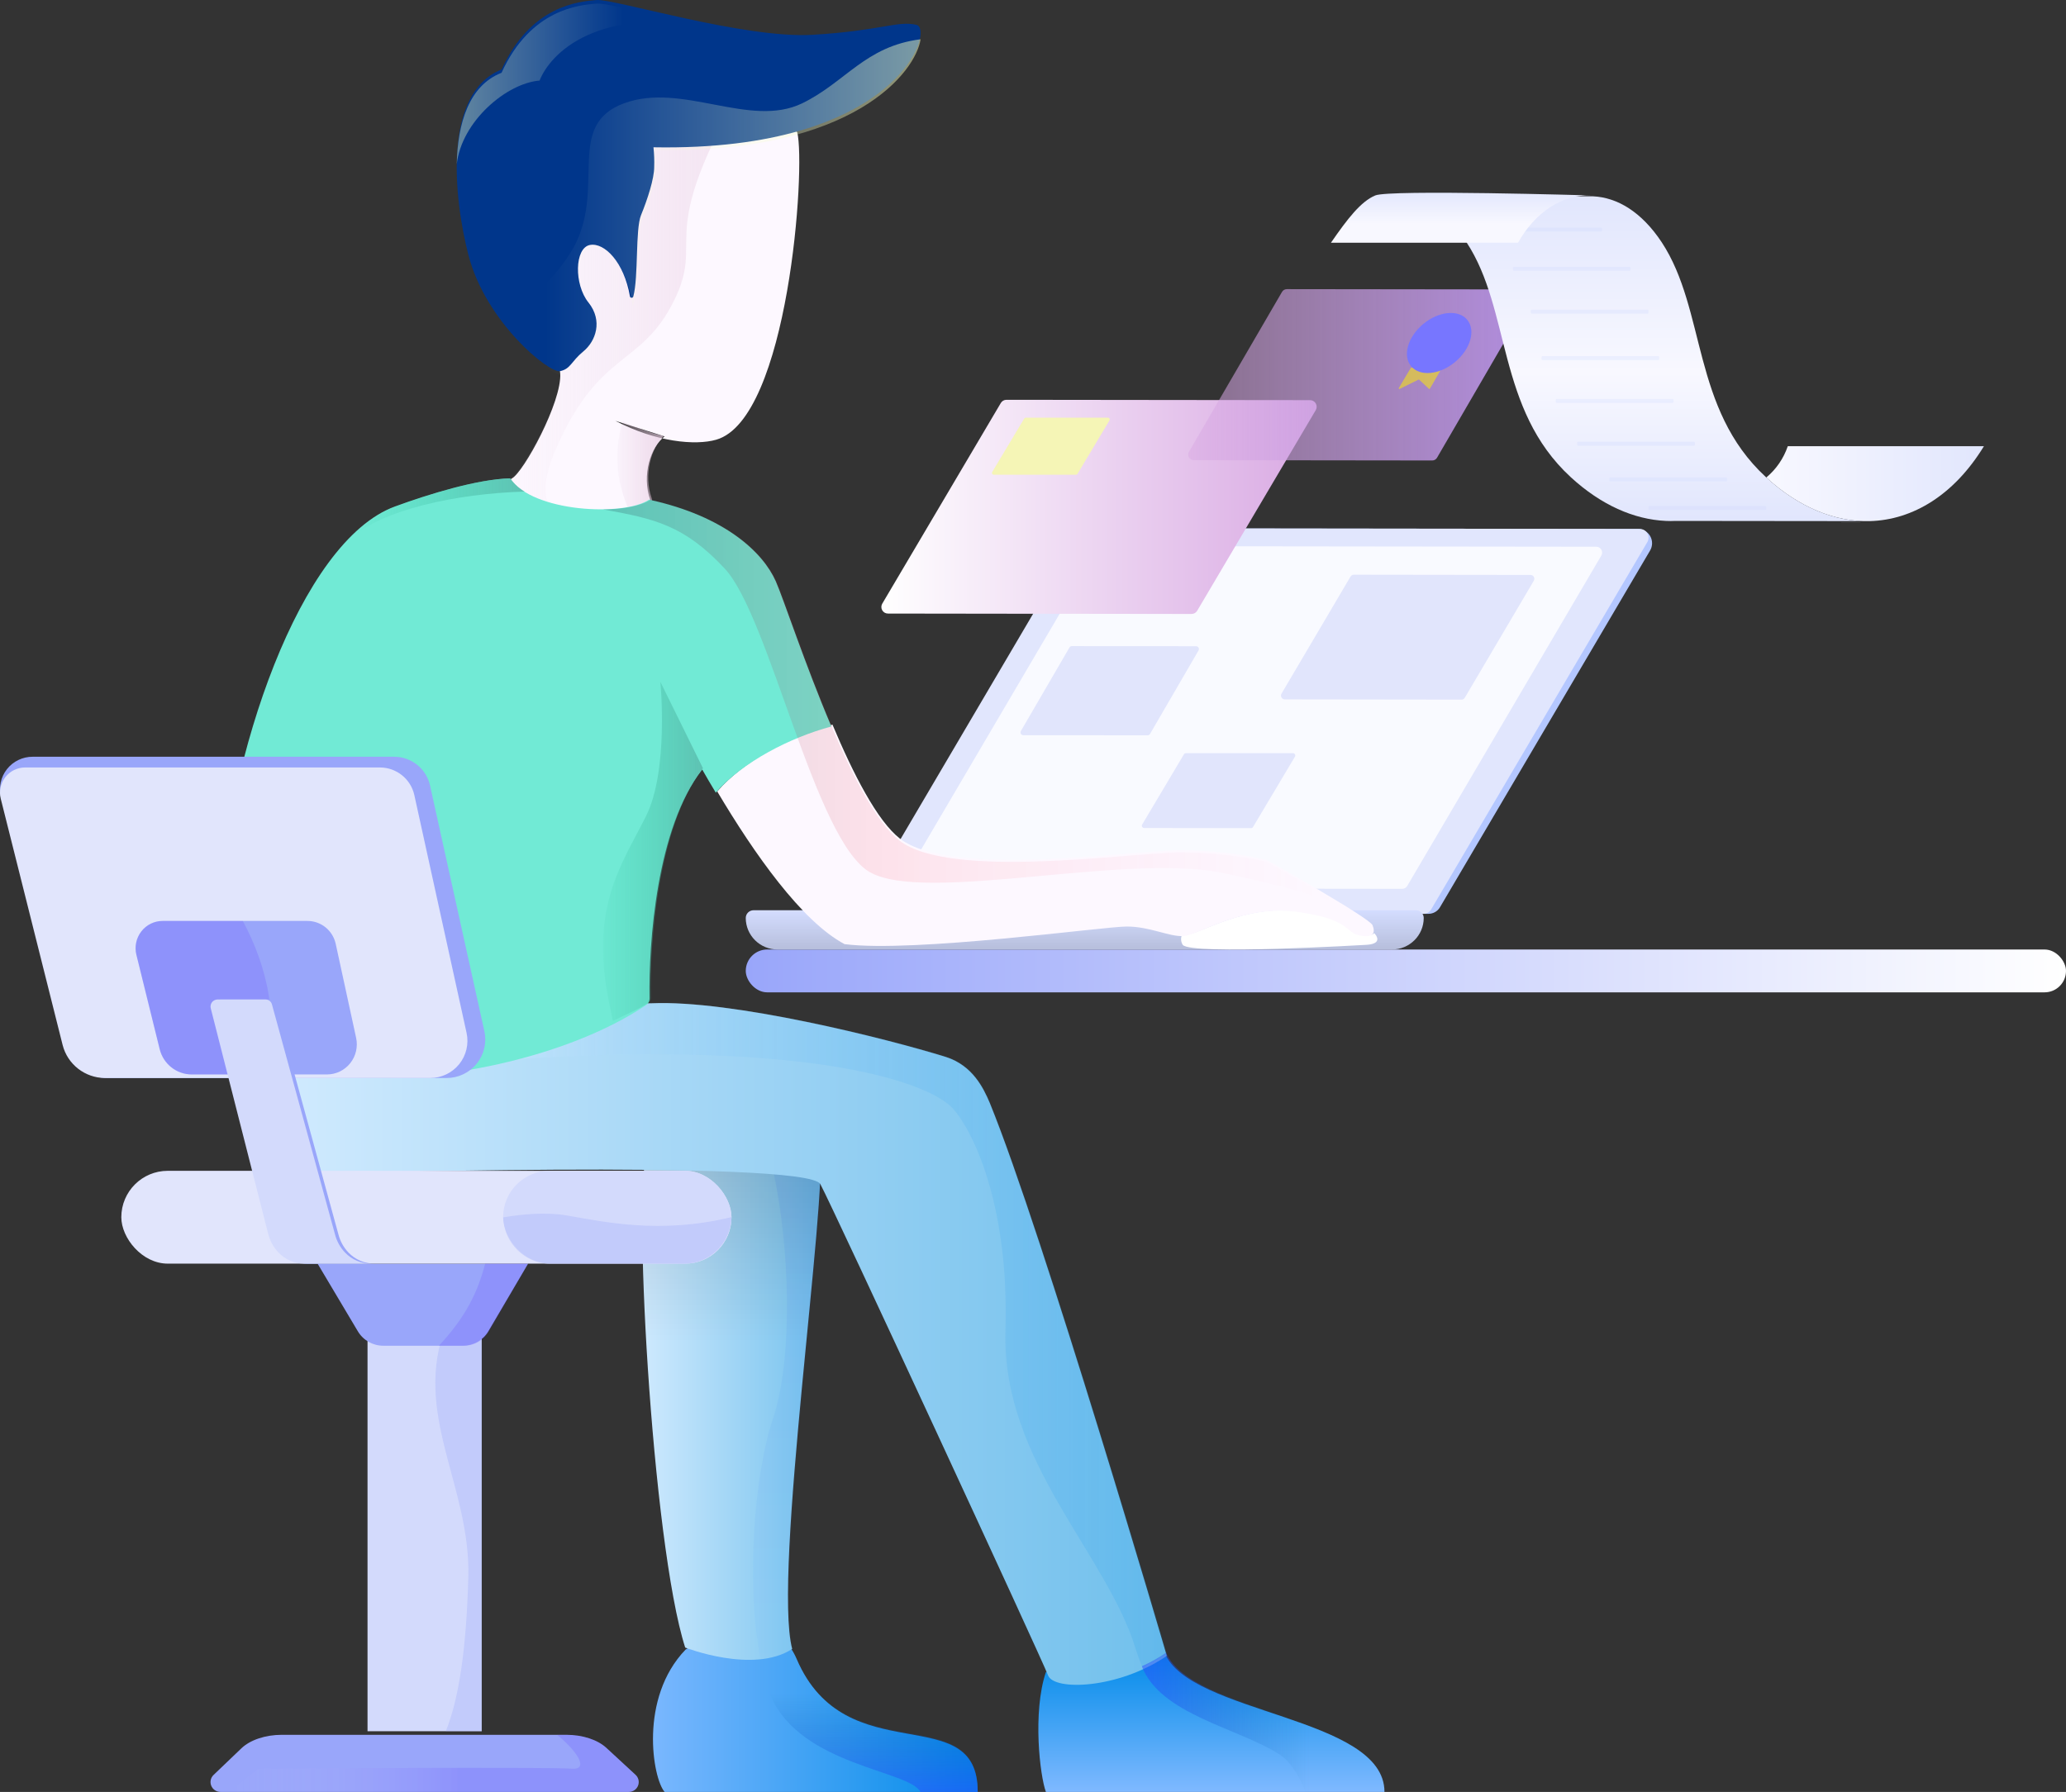 <?xml version="1.0" encoding="UTF-8"?>
<svg width="521px" height="452px" viewBox="0 0 521 452" version="1.1" xmlns="http://www.w3.org/2000/svg" xmlns:xlink="http://www.w3.org/1999/xlink">
    <rect x="0" y="0" width="521" height="452" fill="#333333" stroke="none"/>
    <!-- Generator: Sketch 60.1 (88133) - https://sketch.com -->
    <title>Artboard 1</title>
    <desc>Created with Sketch.</desc>
    <defs>
        <linearGradient x1="-0.01%" y1="49.993%" x2="100%" y2="49.993%" id="linearGradient-1">
            <stop stop-color="#7FB9FF" offset="0%"></stop>
            <stop stop-color="#008BE9" offset="100%"></stop>
        </linearGradient>
        <linearGradient x1="-0.01%" y1="49.998%" x2="99.996%" y2="49.998%" id="linearGradient-2">
            <stop stop-color="#D4ECFF" offset="0%"></stop>
            <stop stop-color="#71C0EC" offset="100%"></stop>
        </linearGradient>
        <linearGradient x1="0.009%" y1="49.977%" x2="99.987%" y2="49.977%" id="linearGradient-3">
            <stop stop-color="#E6CAE0" stop-opacity="0" offset="0%"></stop>
            <stop stop-color="#E6CAE0" stop-opacity="0.7" offset="100%"></stop>
        </linearGradient>
        <linearGradient x1="50.004%" y1="100%" x2="50.004%" y2="-2.36847579e-13%" id="linearGradient-4">
            <stop stop-color="#7FB9FF" offset="0%"></stop>
            <stop stop-color="#008BE9" offset="100%"></stop>
        </linearGradient>
        <linearGradient x1="0.034%" y1="50.027%" x2="100.006%" y2="50.027%" id="linearGradient-5">
            <stop stop-color="#FFFFFF" offset="0%"></stop>
            <stop stop-color="#D9A9E3" offset="100%"></stop>
        </linearGradient>
        <linearGradient x1="0%" y1="49.991%" x2="100.002%" y2="49.991%" id="linearGradient-6">
            <stop stop-color="#D9A9E3" stop-opacity="0.5" offset="0%"></stop>
            <stop stop-color="#B18DDF" offset="100%"></stop>
        </linearGradient>
        <linearGradient x1="0%" y1="50%" x2="100%" y2="50%" id="linearGradient-7">
            <stop stop-color="#99A6FA" offset="0%"></stop>
            <stop stop-color="#FFFFFF" offset="100%"></stop>
        </linearGradient>
        <linearGradient x1="50%" y1="4.17966315e-13%" x2="50%" y2="100%" id="linearGradient-8">
            <stop stop-color="#000000" stop-opacity="0" offset="0%"></stop>
            <stop stop-color="#000000" offset="100%"></stop>
        </linearGradient>
        <linearGradient x1="49.963%" y1="100.003%" x2="49.963%" y2="0%" id="linearGradient-9">
            <stop stop-color="#000000" stop-opacity="0" offset="65%"></stop>
            <stop stop-color="#000000" stop-opacity="0.3" offset="100%"></stop>
        </linearGradient>
        <linearGradient x1="49.97%" y1="100%" x2="49.97%" y2="3.38777155e-14%" id="linearGradient-10">
            <stop stop-color="#5EB3FF" offset="0%"></stop>
            <stop stop-color="#0034E9" offset="100%"></stop>
        </linearGradient>
        <linearGradient x1="-3.19201588e-14%" y1="50.039%" x2="100%" y2="50.039%" id="linearGradient-11">
            <stop stop-color="#F5FFBF" stop-opacity="0.4" offset="0%"></stop>
            <stop stop-color="#F3FFDF" stop-opacity="0" offset="64%"></stop>
            <stop stop-color="#F3FFE9" stop-opacity="0" offset="100%"></stop>
        </linearGradient>
        <linearGradient x1="-1.97950337e-14%" y1="50%" x2="100%" y2="50%" id="linearGradient-12">
            <stop stop-color="#F3FFDF" stop-opacity="0" offset="10%"></stop>
            <stop stop-color="#F5FFBF" stop-opacity="0.5" offset="100%"></stop>
        </linearGradient>
        <linearGradient x1="0.01%" y1="49.999%" x2="100.01%" y2="49.999%" id="linearGradient-13">
            <stop stop-color="#D4ECFF" offset="0%"></stop>
            <stop stop-color="#8DCCF1" offset="72%"></stop>
            <stop stop-color="#71C0EC" offset="100%"></stop>
        </linearGradient>
        <linearGradient x1="38.5%" y1="49.5%" x2="61.5%" y2="49.5%" id="linearGradient-14">
            <stop stop-color="#FF7F9F" offset="0%"></stop>
            <stop stop-color="#D40017" offset="100%"></stop>
        </linearGradient>
        <linearGradient x1="0%" y1="52.5%" x2="100%" y2="52.5%" id="linearGradient-15">
            <stop stop-color="#E6CAE0" stop-opacity="0" offset="0%"></stop>
            <stop stop-color="#E6CAE0" stop-opacity="0.7" offset="100%"></stop>
        </linearGradient>
        <linearGradient x1="-0.083%" y1="50.119%" x2="100%" y2="50.119%" id="linearGradient-16">
            <stop stop-color="#E6CAE0" stop-opacity="0" offset="0%"></stop>
            <stop stop-color="#E6CAE0" stop-opacity="0.7" offset="100%"></stop>
        </linearGradient>
        <linearGradient x1="0%" y1="49.5%" x2="100%" y2="49.5%" id="linearGradient-17">
            <stop stop-color="#E6CAE0" stop-opacity="0" offset="0%"></stop>
            <stop stop-color="#E6CAE0" stop-opacity="0.7" offset="100%"></stop>
        </linearGradient>
        <linearGradient x1="0%" y1="50.5%" x2="100%" y2="50.5%" id="linearGradient-18">
            <stop stop-color="#E6CAE0" stop-opacity="0" offset="0%"></stop>
            <stop stop-color="#E6CAE0" stop-opacity="0.7" offset="100%"></stop>
        </linearGradient>
        <linearGradient x1="1.20943444e-14%" y1="50.017%" x2="100%" y2="50.017%" id="linearGradient-19">
            <stop stop-color="#D4ECFF" offset="0%"></stop>
            <stop stop-color="#008BE9" stop-opacity="0.4" offset="100%"></stop>
        </linearGradient>
        <linearGradient x1="50.06%" y1="100%" x2="50.06%" y2="0%" id="linearGradient-20">
            <stop stop-color="#2A4AFF" offset="0%"></stop>
            <stop stop-color="#0060A0" stop-opacity="0" offset="69%"></stop>
            <stop stop-color="#008BE9" stop-opacity="0" offset="100%"></stop>
        </linearGradient>
        <linearGradient x1="0.016%" y1="49.993%" x2="99.988%" y2="49.993%" id="linearGradient-21">
            <stop stop-color="#00102A" offset="0%"></stop>
            <stop stop-color="#FF304A" stop-opacity="0.62" offset="38%"></stop>
            <stop stop-color="#FF7FB8" stop-opacity="0" offset="100%"></stop>
        </linearGradient>
        <linearGradient x1="99.917%" y1="50%" x2="-0.071%" y2="50%" id="linearGradient-22">
            <stop stop-color="#53AA9E" stop-opacity="0.62" offset="0%"></stop>
            <stop stop-color="#27C59D" stop-opacity="0" offset="100%"></stop>
        </linearGradient>
        <linearGradient x1="0%" y1="50%" x2="100%" y2="50%" id="linearGradient-23">
            <stop stop-color="#2A4AFF" offset="0%"></stop>
            <stop stop-color="#0060A0" stop-opacity="0" offset="69%"></stop>
            <stop stop-color="#008BE9" stop-opacity="0" offset="100%"></stop>
        </linearGradient>
        <linearGradient x1="99.917%" y1="50%" x2="-0.071%" y2="50%" id="linearGradient-24">
            <stop stop-color="#53AA9E" stop-opacity="0.62" offset="0%"></stop>
            <stop stop-color="#27C59D" stop-opacity="0" offset="100%"></stop>
        </linearGradient>
        <linearGradient x1="0%" y1="50.5%" x2="100%" y2="50.5%" id="linearGradient-25">
            <stop stop-color="#F8F8FF" offset="0%"></stop>
            <stop stop-color="#E1E6FD" offset="100%"></stop>
        </linearGradient>
        <linearGradient x1="-0.027%" y1="49.996%" x2="100%" y2="49.996%" id="linearGradient-26">
            <stop stop-color="#F8F8FF" offset="0%"></stop>
            <stop stop-color="#E1E6FD" offset="100%"></stop>
        </linearGradient>
        <linearGradient x1="49.996%" y1="99.998%" x2="49.996%" y2="0%" id="linearGradient-27">
            <stop stop-color="#E1E6FD" offset="1%"></stop>
            <stop stop-color="#F8F8FF" offset="46%"></stop>
            <stop stop-color="#E1E6FD" offset="100%"></stop>
        </linearGradient>
        <linearGradient x1="50%" y1="100%" x2="50%" y2="-0.307%" id="linearGradient-28">
            <stop stop-color="#F8F8FF" offset="35%"></stop>
            <stop stop-color="#E1E6FD" offset="100%"></stop>
        </linearGradient>
        <linearGradient x1="1.00654501e-14%" y1="49.975%" x2="99.997%" y2="49.975%" id="linearGradient-29">
            <stop stop-color="#FFFFFF" stop-opacity="0" offset="0%"></stop>
            <stop stop-color="#542AFF" offset="56%"></stop>
        </linearGradient>
    </defs>
    <g id="Page-1" stroke="none" stroke-width="1" fill="none" fill-rule="evenodd">
        <g id="Home-Copy" transform="translate(-96, -4327)">
            <g id="Artboard-1" transform="translate(96, 4327)">
                <path d="M172.899,416.088 C161.093,428.316 164.579,448.572 167.602,452 L246.553,452 C246.604,428.323 213.334,447.472 200.91,418.481 C193.951,402.231 172.899,416.088 172.899,416.088 Z" id="Path" fill="url(#linearGradient-1)"></path>
                <path d="M206.738,289.386 C208.872,301.595 194.823,397.244 199.769,415.93 C190.003,422.326 172.79,415.583 172.79,415.583 C164.415,389.513 159.153,296.268 163.569,289.386 C167.984,282.503 206.738,289.386 206.738,289.386 Z" id="Path" fill="url(#linearGradient-2)"></path>
                <path d="M155.19,106.155 C165.443,111.511 175.344,112.427 180.616,110.912 C198.822,105.689 203.245,42.065 201.041,33.34 L188.144,23.41 L133.221,33.347 L141.276,94.172 C141.745,101.353 131.998,119.209 129.068,120.687 C126.139,122.164 140.544,138.661 140.544,138.661 C140.544,138.661 166.175,132.382 163.978,126.102 C161.781,119.822 164.08,112.715 167.603,110.078" id="Path" fill="#FDF8FF"></path>
                <path d="M133.272,33.38 L141.418,93.805 C141.892,100.939 132.035,118.678 129.073,120.146 C126.333,121.504 138.589,135.633 140.441,137.761 C141.611,127.655 133.45,128.374 140.441,112.675 C151.387,88.044 161.777,92.594 170.064,75.648 C177.714,59.993 165.539,60.969 185.364,25.211 L133.272,33.38 Z" id="Path" fill="url(#linearGradient-3)" opacity="0.65"></path>
                <path d="M126.483,17.536 C133.85,1.356 146.005,0.377 150.426,0.01 C154.846,-0.358 187.628,9.814 204.94,8.777 C222.252,7.74 226.304,5.158 231.092,6.261 C235.88,7.365 226.304,38.255 164.791,37.152 C164.967,38.801 165.029,40.459 164.975,42.117 C164.975,45.059 163.317,50.207 161.66,54.252 C160.187,57.841 161.041,69.823 159.708,74.794 C159.654,74.99 159.472,75.123 159.269,75.114 C159.066,75.105 158.897,74.957 158.861,74.758 C157.387,66.138 152.422,61.1 148.768,61.791 C144.9,62.526 144.716,71.72 148.4,76.317 C152.083,80.914 150.241,86.062 147.111,88.636 C143.98,91.211 143.95,93.049 141.217,93.623 C138.484,94.197 122.513,81.282 118.137,64.365 C114.365,49.788 111.691,23.362 126.483,17.536" id="Path" fill="#00368B"></path>
                <path d="M263.756,421.757 C260.326,431.999 262.284,448.093 263.756,452 L349.133,452 C349.133,432.855 299.924,432.46 293.69,416.884 L263.756,421.757 Z" id="Path" fill="url(#linearGradient-4)"></path>
                <path d="M360.248,230.502 L223.826,230.34 C222.615,230.341 221.498,229.689 220.899,228.634 C220.3,227.578 220.312,226.282 220.93,225.238 L274.097,134.918 C274.704,133.889 275.808,133.259 277,133.259 L413.025,133.421 C414.316,133.421 415.508,134.115 416.148,135.24 C416.788,136.365 416.777,137.748 416.119,138.862 L363.151,228.814 C362.553,229.856 361.447,230.499 360.248,230.502 L360.248,230.502 Z" id="Path" fill="#B4C7FF"></path>
                <path d="M358.987,230.502 L219.998,230.34 C219.192,230.353 218.443,229.924 218.045,229.22 C217.647,228.517 217.664,227.651 218.089,226.963 L272.566,134.358 C272.965,133.671 273.699,133.252 274.491,133.259 L413.473,133.421 C414.28,133.405 415.031,133.833 415.431,134.537 C415.831,135.242 415.815,136.109 415.39,136.798 L360.905,229.396 C360.509,230.083 359.778,230.505 358.987,230.502 Z" id="Path" fill="#E1E6FD"></path>
                <path d="M353.618,224.199 L229.104,224.051 C228.583,224.043 228.105,223.758 227.848,223.302 C227.59,222.845 227.593,222.287 227.854,221.833 L276.81,138.501 C277.069,138.05 277.544,137.769 278.061,137.761 L402.582,137.909 C403.102,137.92 403.578,138.206 403.833,138.662 C404.088,139.117 404.085,139.675 403.825,140.128 L354.869,223.482 C354.604,223.924 354.131,224.195 353.618,224.199 Z" id="Path" fill="#FFFFFF" opacity="0.8"></path>
                <path d="M300.492,154.869 L223.96,154.766 C223.355,154.782 222.789,154.468 222.484,153.946 C222.179,153.424 222.182,152.777 222.493,152.258 L252.378,101.666 C252.674,101.156 253.219,100.843 253.808,100.845 L330.341,100.933 C330.944,100.924 331.505,101.241 331.809,101.762 C332.112,102.283 332.112,102.927 331.808,103.448 L301.915,154.04 C301.62,154.548 301.08,154.863 300.492,154.869 Z" id="Path" fill="url(#linearGradient-5)"></path>
                <path d="M368.556,176.478 L324.007,176.419 C323.657,176.419 323.335,176.23 323.163,175.926 C322.992,175.621 322.997,175.248 323.177,174.948 L340.57,145.442 C340.746,145.147 341.064,144.965 341.408,144.964 L385.95,145.023 C386.3,145.021 386.625,145.208 386.799,145.513 C386.972,145.818 386.968,146.194 386.787,146.495 L369.386,176.007 C369.212,176.3 368.896,176.479 368.556,176.478 Z" id="Path" fill="#E1E5FC"></path>
                <path d="M289.406,185.482 L258.031,185.445 C257.787,185.444 257.562,185.311 257.441,185.095 C257.319,184.88 257.321,184.615 257.444,184.4 L269.701,163.315 C269.823,163.103 270.046,162.973 270.288,162.972 L301.662,163.009 C301.907,163.013 302.131,163.148 302.252,163.364 C302.373,163.581 302.372,163.846 302.249,164.061 L290.001,185.146 C289.876,185.359 289.649,185.487 289.406,185.482 Z" id="Path" fill="#E1E5FC"></path>
                <path d="M315.509,208.892 L288.53,208.856 C288.319,208.857 288.125,208.746 288.021,208.565 C287.917,208.384 287.919,208.162 288.027,207.983 L298.564,190.266 C298.671,190.091 298.861,189.985 299.067,189.984 L326.054,189.984 C326.264,189.986 326.457,190.099 326.561,190.281 C326.664,190.462 326.663,190.685 326.556,190.865 L316.019,208.553 C315.924,208.75 315.729,208.88 315.509,208.892 L315.509,208.892 Z" id="Path" fill="#E1E5FC"></path>
                <path d="M361.17,116.151 L301.032,116.077 C300.534,116.077 300.074,115.807 299.827,115.368 C299.579,114.93 299.581,114.391 299.833,113.954 L323.301,73.623 C323.552,73.197 324.004,72.935 324.493,72.932 L384.638,73.006 C385.137,73.004 385.598,73.275 385.845,73.715 C386.091,74.154 386.086,74.695 385.83,75.129 L362.369,115.491 C362.109,115.907 361.655,116.156 361.17,116.151 Z" id="Path" fill="url(#linearGradient-6)"></path>
                <path d="M271.3,119.753 L250.633,119.753 C250.459,119.756 250.297,119.665 250.212,119.515 C250.127,119.365 250.133,119.182 250.226,119.037 L258.284,105.576 C258.372,105.434 258.529,105.347 258.698,105.347 L279.365,105.347 C279.539,105.343 279.701,105.435 279.786,105.585 C279.871,105.734 279.866,105.918 279.772,106.062 L271.736,119.517 C271.644,119.667 271.478,119.757 271.3,119.753 L271.3,119.753 Z" id="Path" fill="#F5F5B6"></path>
                <rect id="Rectangle" fill="#D3DAFC" x="92.682" y="334.048" width="28.794" height="102.645"></rect>
                <rect id="Rectangle" fill="url(#linearGradient-7)" x="188.064" y="239.506" width="332.936" height="10.805" rx="5.402"></rect>
                <path d="M112.423,436.693 L121.477,436.693 L121.477,334.048 L112.6,334.048 C103.709,356.425 118.731,374.615 118.099,397.835 C117.624,415.563 115.8,428.328 112.423,436.693 Z" id="Path" fill="#99A6FA" opacity="0.29"></path>
                <path d="M80.085,318.741 L90.236,335.8 C91.569,338.058 94.003,339.446 96.636,339.45 L116.733,339.45 C119.373,339.453 121.817,338.064 123.155,335.8 L133.174,318.741 L80.085,318.741 Z" id="Path" fill="#99A6FA"></path>
                <path d="M55.588,452 C54.568,451.998 53.651,451.38 53.27,450.438 C52.89,449.496 53.122,448.419 53.858,447.715 L60.891,440.985 C63.1,438.875 66.945,437.594 71.069,437.594 L142.838,437.594 C146.888,437.594 150.674,438.831 152.905,440.882 L160.27,447.686 C161.023,448.383 161.272,449.467 160.896,450.419 C160.521,451.371 159.597,451.998 158.569,452 L55.588,452 Z" id="Path" fill="#99A6FA"></path>
                <path d="M190.036,229.602 L357.059,229.602 C358.148,229.602 359.031,230.475 359.031,231.553 L359.031,231.553 C359.031,235.945 355.434,239.506 350.996,239.506 L196.099,239.506 C193.968,239.506 191.924,238.668 190.417,237.177 C188.91,235.685 188.064,233.663 188.064,231.553 L188.064,231.553 C188.064,231.036 188.272,230.539 188.641,230.173 C189.011,229.807 189.513,229.602 190.036,229.602 L190.036,229.602 Z" id="Path" fill="#D4DDFF"></path>
                <path d="M190.036,229.602 L357.059,229.602 C358.148,229.602 359.031,230.475 359.031,231.553 L359.031,231.553 C359.031,235.945 355.434,239.506 350.996,239.506 L196.099,239.506 C193.968,239.506 191.924,238.668 190.417,237.177 C188.91,235.685 188.064,233.663 188.064,231.553 L188.064,231.553 C188.064,231.036 188.272,230.539 188.641,230.173 C189.011,229.807 189.513,229.602 190.036,229.602 L190.036,229.602 Z" id="Path" fill="url(#linearGradient-8)" opacity="0.14"></path>
                <path d="M206.96,297.348 C206.916,297.274 206.872,297.185 206.842,297.126 C205.536,294.697 186.109,293.759 162.556,293.53 C160.194,313.534 165.228,392.001 172.823,415.58 C172.823,415.58 190.08,422.329 199.882,415.927 C195.527,399.526 205.779,324.035 206.96,297.348 Z" id="Path" fill="url(#linearGradient-9)" opacity="0.46"></path>
                <path d="M35.877,232.303 L85.364,232.303 C85.956,232.303 86.467,232.717 86.592,233.297 L94.442,269.194 C94.548,269.642 94.44,270.114 94.15,270.472 C93.861,270.83 93.422,271.032 92.962,271.019 L46.353,271.019 C45.3,271.01 44.387,270.286 44.134,269.261 L35.115,233.275 C35.059,233.041 35.112,232.793 35.261,232.603 C35.41,232.414 35.637,232.303 35.877,232.303 Z" id="Path" stroke="#000000" stroke-width="0.9"></path>
                <path d="M346.567,235.366 C346.118,235.883 345.096,236.094 343.244,235.708 C339.568,234.98 341.038,231.702 327.438,229.882 C313.837,228.061 302.442,235.708 298.766,235.898 C298.521,235.912 298.276,235.912 298.031,235.898 C297.714,236.702 297.801,237.607 298.266,238.337 C300.34,240.967 344.354,238.337 344.354,238.337 C347.809,238.177 347.831,236.823 346.567,235.366 Z" id="Path" fill="#FFFFFF"></path>
                <path d="M206.96,298.021 C206.916,297.948 206.872,297.86 206.843,297.801 C206.249,296.691 201.837,295.889 194.984,295.331 C199.272,315.202 200.005,342.823 194.874,358.026 C190.235,371.825 187.948,399.931 191.854,418.685 C194.712,418.48 197.479,417.585 199.917,416.075 C195.607,399.747 205.788,324.591 206.96,298.021 Z" id="Path" fill="url(#linearGradient-10)" opacity="0.07"></path>
                <path d="M180.865,7.148 C166.789,4.468 153.193,0.683 150.456,0.91 C146.03,1.276 133.857,2.25 126.48,18.357 C118.262,21.571 115.414,31.095 115.178,41.418 C116.439,30.524 127.793,20.985 136.07,20.326 C138.652,13.737 150.456,0.925 180.865,7.148 Z" id="Path" fill="url(#linearGradient-11)"></path>
                <path d="M232.155,9.904 C218.18,11.668 213.23,20.744 202.298,26.057 C189.099,32.455 172.029,20.648 157.364,26.057 C142.699,31.466 152.473,46.719 145.141,61.477 C141.827,68.118 134.223,75.534 126.876,81.636 C132.896,89.753 139.935,94.919 141.724,94.52 C144.444,93.967 144.474,92.1 147.59,89.517 C150.706,86.935 152.539,81.769 148.873,77.157 C145.207,72.545 145.39,63.322 149.24,62.584 C153.089,61.846 158.405,67.565 159.505,77.157 C161.705,73.837 160.422,59.079 162.072,55.02 C163.721,50.962 165.371,45.796 165.371,42.845 C165.424,41.182 165.363,39.518 165.188,37.864 C215.621,38.779 230.975,17.94 232.155,9.904 Z" id="Path" fill="url(#linearGradient-12)"></path>
                <path d="M249.591,278.195 C248.023,274.507 245.306,268.79 238.548,266.621 C223.315,261.886 184.457,252.178 164.299,253.078 L62.088,253.012 L74.847,296.23 C74.847,296.23 203.444,292.291 206.875,298.686 C210.306,305.082 262.829,418.678 264.301,422.609 C265.773,426.541 281.971,426.054 294.244,417.689 C294.266,417.689 263.005,311.042 249.591,278.195 Z" id="Path" fill="url(#linearGradient-13)"></path>
                <path d="M217.412,197.831 L217.205,197.444 L217.412,197.831 Z" id="Path" fill="url(#linearGradient-14)"></path>
                <path d="M167.368,110.096 C167.978,110.24 168.573,110.384 169.168,110.501 C168.573,110.411 167.978,110.267 167.368,110.096 Z" id="Path" fill="url(#linearGradient-15)"></path>
                <path d="M167.368,109.985 C163.809,109.132 160.353,107.878 157.064,106.247 L157.064,106.247 C153.459,118.21 157.752,126.785 159.763,131.458 L159.763,131.458 C162.929,129.649 165.013,127.638 164.319,125.634 C162.256,119.705 164.187,112.976 167.368,109.985 Z" id="Path" fill="url(#linearGradient-16)"></path>
                <path d="M170.967,111.348 C170.376,111.27 169.776,111.171 169.168,111.051 C169.776,111.171 170.376,111.27 170.967,111.348 Z" id="Path" fill="url(#linearGradient-17)"></path>
                <path d="M172.767,111.312 C172.18,111.258 171.577,111.177 170.967,111.087 C171.577,111.159 172.18,111.258 172.767,111.312 Z" id="Path" fill="url(#linearGradient-18)"></path>
                <path d="M238.627,266.561 C223.416,261.844 184.614,252.174 164.485,253.07 L129.086,253.07 L121.477,267.766 C202.714,261.52 233.959,272.851 240.208,279.523 C244.795,284.417 254.544,302.911 253.566,335.735 C252.588,368.558 279.047,391.814 286.399,415.945 C286.877,417.487 287.436,419.003 288.075,420.486 C290.226,419.518 292.29,418.368 294.244,417.047 C294.244,417.047 263.035,310.84 249.633,278.119 C248.089,274.445 245.354,268.765 238.627,266.561 Z" id="Path" fill="url(#linearGradient-19)" opacity="0.32"></path>
                <path d="M342.822,235.959 C346.49,236.7 346.857,235.219 346.123,233.367 C345.39,231.515 319.348,216.878 319.348,216.878 C312.243,215.28 304.986,214.475 297.708,214.478 C285.604,214.478 239.756,221.515 226.919,211.515 C221.226,207.07 215.182,195.263 209.929,182.781 C199.542,185.611 187.585,191.811 180.865,199.633 C190.211,215.381 202.175,232.389 212.981,238.152 C230.586,240.374 278.268,233.708 284.137,233.708 C290.005,233.708 294.773,236.3 298.441,236.122 C302.109,235.945 313.479,228.152 327.05,230.004 C340.621,231.856 339.154,235.219 342.822,235.959 Z" id="Path" fill="#FDF8FF"></path>
                <path d="M200.822,418.051 C200.524,417.337 200.174,416.646 199.775,415.984 C197.32,417.504 194.537,418.404 191.663,418.608 C192.29,421.834 193.241,424.988 194.502,428.019 C202.061,445.369 229.348,446.544 232.113,452 L246.553,452 C246.634,428.019 213.278,447.413 200.822,418.051 Z" id="Path" fill="url(#linearGradient-20)" opacity="0.5"></path>
                <path d="M177.101,194.133 C178.19,196.037 179.308,197.984 180.515,199.953 C187.25,192.194 199.238,186.043 209.66,183.244 C203.036,167.688 197.605,151.067 195.632,146.614 C192.409,139.347 182.841,130.206 163.706,126.039 C157.332,130.323 134.267,129.221 128.63,120.653 C120.21,120.903 108.118,124.643 99.632,127.744 C75.61,136.503 57.241,190.856 55.033,231.638 C52.825,272.419 76.862,270.428 76.862,270.428 C105.52,275.498 142.915,267.106 162.97,253.491 C163.5,253.128 163.813,252.523 163.802,251.881 C163.551,237.847 165.583,208.837 177.049,194.148 L177.101,194.133 Z" id="Path" fill="#71EAD5"></path>
                <path d="M307.675,220.059 C317.733,222.074 327.669,224.658 337.435,227.801 C329.609,223.082 319.418,217.39 319.418,217.39 C312.301,215.8 305.032,214.999 297.741,215.002 C285.616,215.002 239.69,222.006 226.831,212.052 C221.136,207.629 215.074,195.899 209.835,183.497 L209.923,183.497 C203.309,167.889 197.887,151.212 195.917,146.744 C192.677,139.408 183.124,130.236 164.019,126.056 C161.704,127.619 157.17,128.467 152.071,128.496 C165.136,130.848 172.528,132.492 182.727,143.382 C194.117,155.547 205.507,212.318 219.468,220.059 C233.43,227.801 283.059,215.363 307.675,220.059 Z" id="Path" fill="url(#linearGradient-21)" opacity="0.18"></path>
                <path d="M132.275,123.991 C130.855,123.145 129.631,122.008 128.685,120.653 C120.356,120.901 108.394,124.602 100,127.671 C95.871,129.176 91.918,132.033 88.183,135.96 C96.498,128.485 115.063,124.529 132.275,123.991 L132.275,123.991 Z" id="Path" fill="url(#linearGradient-22)"></path>
                <path d="M294.077,416.884 L294.077,416.884 C292.136,418.2 290.084,419.343 287.945,420.301 C292.615,432.489 312.348,435.905 322.581,442.49 C325.438,444.326 327.594,447.859 329.217,452 L349.133,452 C349.133,432.913 300.494,432.335 294.077,416.884 Z" id="Path" fill="url(#linearGradient-23)" opacity="0.5"></path>
                <rect id="Rectangle" fill="#E1E5FC" x="30.594" y="295.331" width="153.87" height="23.41" rx="11.705"></rect>
                <rect id="Rectangle" fill="#D3DAFC" x="126.876" y="295.331" width="57.589" height="23.41" rx="11.705"></rect>
                <path d="M177.266,193.776 L166.523,171.976 C166.523,171.976 168.715,194.378 162.868,205.943 C156.634,218.353 148.778,228.72 153.528,252.613 C153.879,254.362 154.215,255.986 154.551,257.514 C157.877,255.831 160.771,254.751 163.475,252.981 C163.883,252.706 164.121,252.239 164.103,251.746 C163.833,237.786 165.814,208.566 177.259,193.79 L177.266,193.776 Z" id="Path" fill="url(#linearGradient-24)"></path>
                <polygon id="Path" fill="url(#linearGradient-25)" points="471.509 131.913 464.311 131.904 464.327 131.913"></polygon>
                <path d="M500.304,112.55 L450.841,112.55 C449.79,115.636 447.912,118.37 445.415,120.449 C453.72,128.05 462.786,131.665 471.475,131.449 C482.453,131.174 492.84,124.763 500.304,112.55 Z" id="Path" fill="url(#linearGradient-26)"></path>
                <path d="M471.509,131.449 C462.776,131.663 453.668,128.021 445.338,120.363 L445.294,120.319 C426.586,103.054 430.31,78.27 419.057,61.123 C413.915,53.347 407.745,49.801 401.752,49.522 L382.654,49.522 L369.829,61.123 C381.089,78.285 377.351,103.091 396.11,120.363 C403.749,127.389 412.042,131.03 420.093,131.398 C420.908,131.435 421.716,131.442 422.524,131.398 L471.509,131.449 Z" id="Path" fill="url(#linearGradient-27)"></path>
                <rect id="Rectangle" fill="#B4C7FF" opacity="0.13" x="374.328" y="57.405" width="29.694" height="1" rx="0.27"></rect>
                <path d="M401.323,49.295 L401.323,49.295 C400.807,49.295 350.454,47.78 346.819,49.295 C343.185,50.809 339.816,55.17 335.636,61.227 L382.818,61.227 C387.117,53.504 394.061,48.954 401.323,49.295 Z" id="Path" fill="url(#linearGradient-28)"></path>
                <rect id="Rectangle" fill="#B4C7FF" opacity="0.15" x="381.527" y="67.309" width="29.694" height="1" rx="0.27"></rect>
                <path d="M8.256,190.884 L99.379,190.884 C103.722,190.876 107.489,193.878 108.439,198.106 L122.155,260.143 C122.782,263.027 122.062,266.04 120.196,268.331 C118.33,270.622 115.522,271.943 112.564,271.92 L27.158,271.92 C21.894,271.935 17.292,268.381 15.988,263.293 L0.244,201.057 C-0.369,198.603 0.189,196.004 1.755,194.015 C3.321,192.026 5.721,190.871 8.256,190.884 Z" id="Path" fill="#99A6FA"></path>
                <path d="M6.327,193.586 L95.798,193.586 C99.976,193.589 103.59,196.49 104.487,200.561 L117.661,260.545 C118.268,263.316 117.584,266.213 115.801,268.423 C114.019,270.633 111.329,271.919 108.485,271.92 L26.5,271.92 C21.439,271.912 17.028,268.479 15.79,263.584 L0.19,201.466 C-0.284,199.577 0.139,197.575 1.337,196.037 C2.535,194.499 4.374,193.595 6.327,193.586 Z" id="Path" fill="#E1E5FC"></path>
                <rect id="Rectangle" fill="#B4C7FF" opacity="0.17" x="386.026" y="78.114" width="29.694" height="1" rx="0.27"></rect>
                <rect id="Rectangle" fill="#B4C7FF" opacity="0.16" x="388.725" y="89.819" width="29.694" height="1" rx="0.27"></rect>
                <path d="M40.982,232.303 L77.541,232.303 C80.964,232.302 83.926,234.707 84.661,238.084 L89.805,261.78 C90.298,264.03 89.753,266.383 88.325,268.179 C86.896,269.975 84.738,271.02 82.457,271.02 L48.359,271.02 C44.536,271.019 41.203,268.391 40.276,264.645 L34.397,240.852 C33.889,238.801 34.343,236.628 35.628,234.959 C36.914,233.29 38.888,232.31 40.982,232.303 Z" id="Path" fill="#99A6FA"></path>
                <rect id="Rectangle" fill="#B4C7FF" opacity="0.16" x="392.325" y="100.624" width="29.694" height="1" rx="0.27"></rect>
                <path d="M61.234,232.303 L40.989,232.303 C38.897,232.301 36.921,233.277 35.633,234.947 C34.345,236.617 33.889,238.796 34.397,240.852 L40.256,264.645 C41.18,268.391 44.502,271.019 48.313,271.02 L66.332,271.02 C70.851,258.025 67.364,243.717 61.234,232.303 Z" id="Path" fill="#542AFF" opacity="0.16"></path>
                <rect id="Rectangle" fill="#B4C7FF" opacity="0.17" x="397.724" y="111.429" width="29.694" height="1" rx="0.27"></rect>
                <rect id="Rectangle" fill="#B4C7FF" opacity="0.13" x="405.822" y="120.433" width="29.694" height="1" rx="0.27"></rect>
                <path d="M360.422,98.143 L357.808,95.71 L352.908,98.136 C352.846,98.137 352.788,98.103 352.756,98.049 C352.725,97.994 352.724,97.927 352.756,97.872 C352.756,97.872 355.776,92.741 355.841,92.741 L363.354,92.741 C363.417,92.74 363.475,92.774 363.506,92.828 C363.538,92.883 363.538,92.95 363.507,93.005 L360.603,98.019 C360.573,98.094 360.502,98.143 360.422,98.143 Z" id="Path" fill="#FFEC00" opacity="0.52"></path>
                <rect id="Rectangle" fill="#B4C7FF" opacity="0.13" x="415.72" y="127.636" width="29.694" height="1" rx="0.27"></rect>
                <path d="M85.33,311.314 C85.766,313.063 86.652,314.668 87.9,315.971 C89.618,317.759 91.999,318.761 94.482,318.741 L77.548,318.741 C75.096,318.717 72.762,317.689 71.091,315.898 C69.84,314.57 68.952,312.943 68.514,311.174 L54.069,254.418 C53.908,253.898 53.994,253.333 54.303,252.884 C54.611,252.434 55.108,252.15 55.652,252.112 L67.889,252.112 C68.644,252.137 69.289,252.664 69.464,253.397 L85.33,311.314 Z" id="Path" fill="#99A6FA"></path>
                <path d="M84.467,311.314 C84.903,313.063 85.789,314.668 87.037,315.971 C88.746,317.75 91.112,318.751 93.582,318.741 L76.648,318.741 C74.196,318.717 71.861,317.689 70.191,315.898 C68.94,314.57 68.052,312.944 67.614,311.174 L53.169,254.418 C53.007,253.893 53.097,253.323 53.411,252.873 C53.726,252.422 54.232,252.142 54.781,252.112 L67.018,252.112 C67.773,252.137 68.418,252.664 68.593,253.397 L84.467,311.314 Z" id="Path" fill="#D3DAFC"></path>
                <path d="M144.135,446.141 C138.022,445.65 65.219,446.141 65.219,446.141 L57.589,452 L158.581,452 C159.604,452.004 160.525,451.38 160.898,450.428 C161.272,449.476 161.021,448.392 160.267,447.701 L152.937,440.882 C150.739,438.831 146.949,437.594 142.918,437.594 L140.499,437.594 C146.15,442.281 148.342,446.478 144.135,446.141 Z" id="Path" fill="url(#linearGradient-29)" opacity="0.16"></path>
                <path d="M126.876,307.081 C127.125,313.591 132.364,318.738 138.744,318.741 L172.589,318.741 C178.995,318.737 184.247,313.551 184.465,307.013 C166.409,311.386 152.407,308.208 142.93,306.592 C137.699,305.698 131.71,306.254 126.876,307.081 Z" id="Path" fill="#99A6FA" opacity="0.29"></path>
                <ellipse id="Oval" fill="#7776FF" transform="translate(362.923, 86.52) rotate(-39.52) translate(-362.923, -86.52) " cx="362.923" cy="86.52" rx="9.187" ry="6.254"></ellipse>
                <path d="M110.679,339.45 L117.03,339.45 C119.626,339.453 122.029,338.062 123.345,335.795 L133.174,318.741 L122.349,318.741 C120.545,325.7 117.542,332.133 110.679,339.45 Z" id="Path" fill="#542AFF" opacity="0.16"></path>
            </g>
        </g>
    </g>
</svg>
